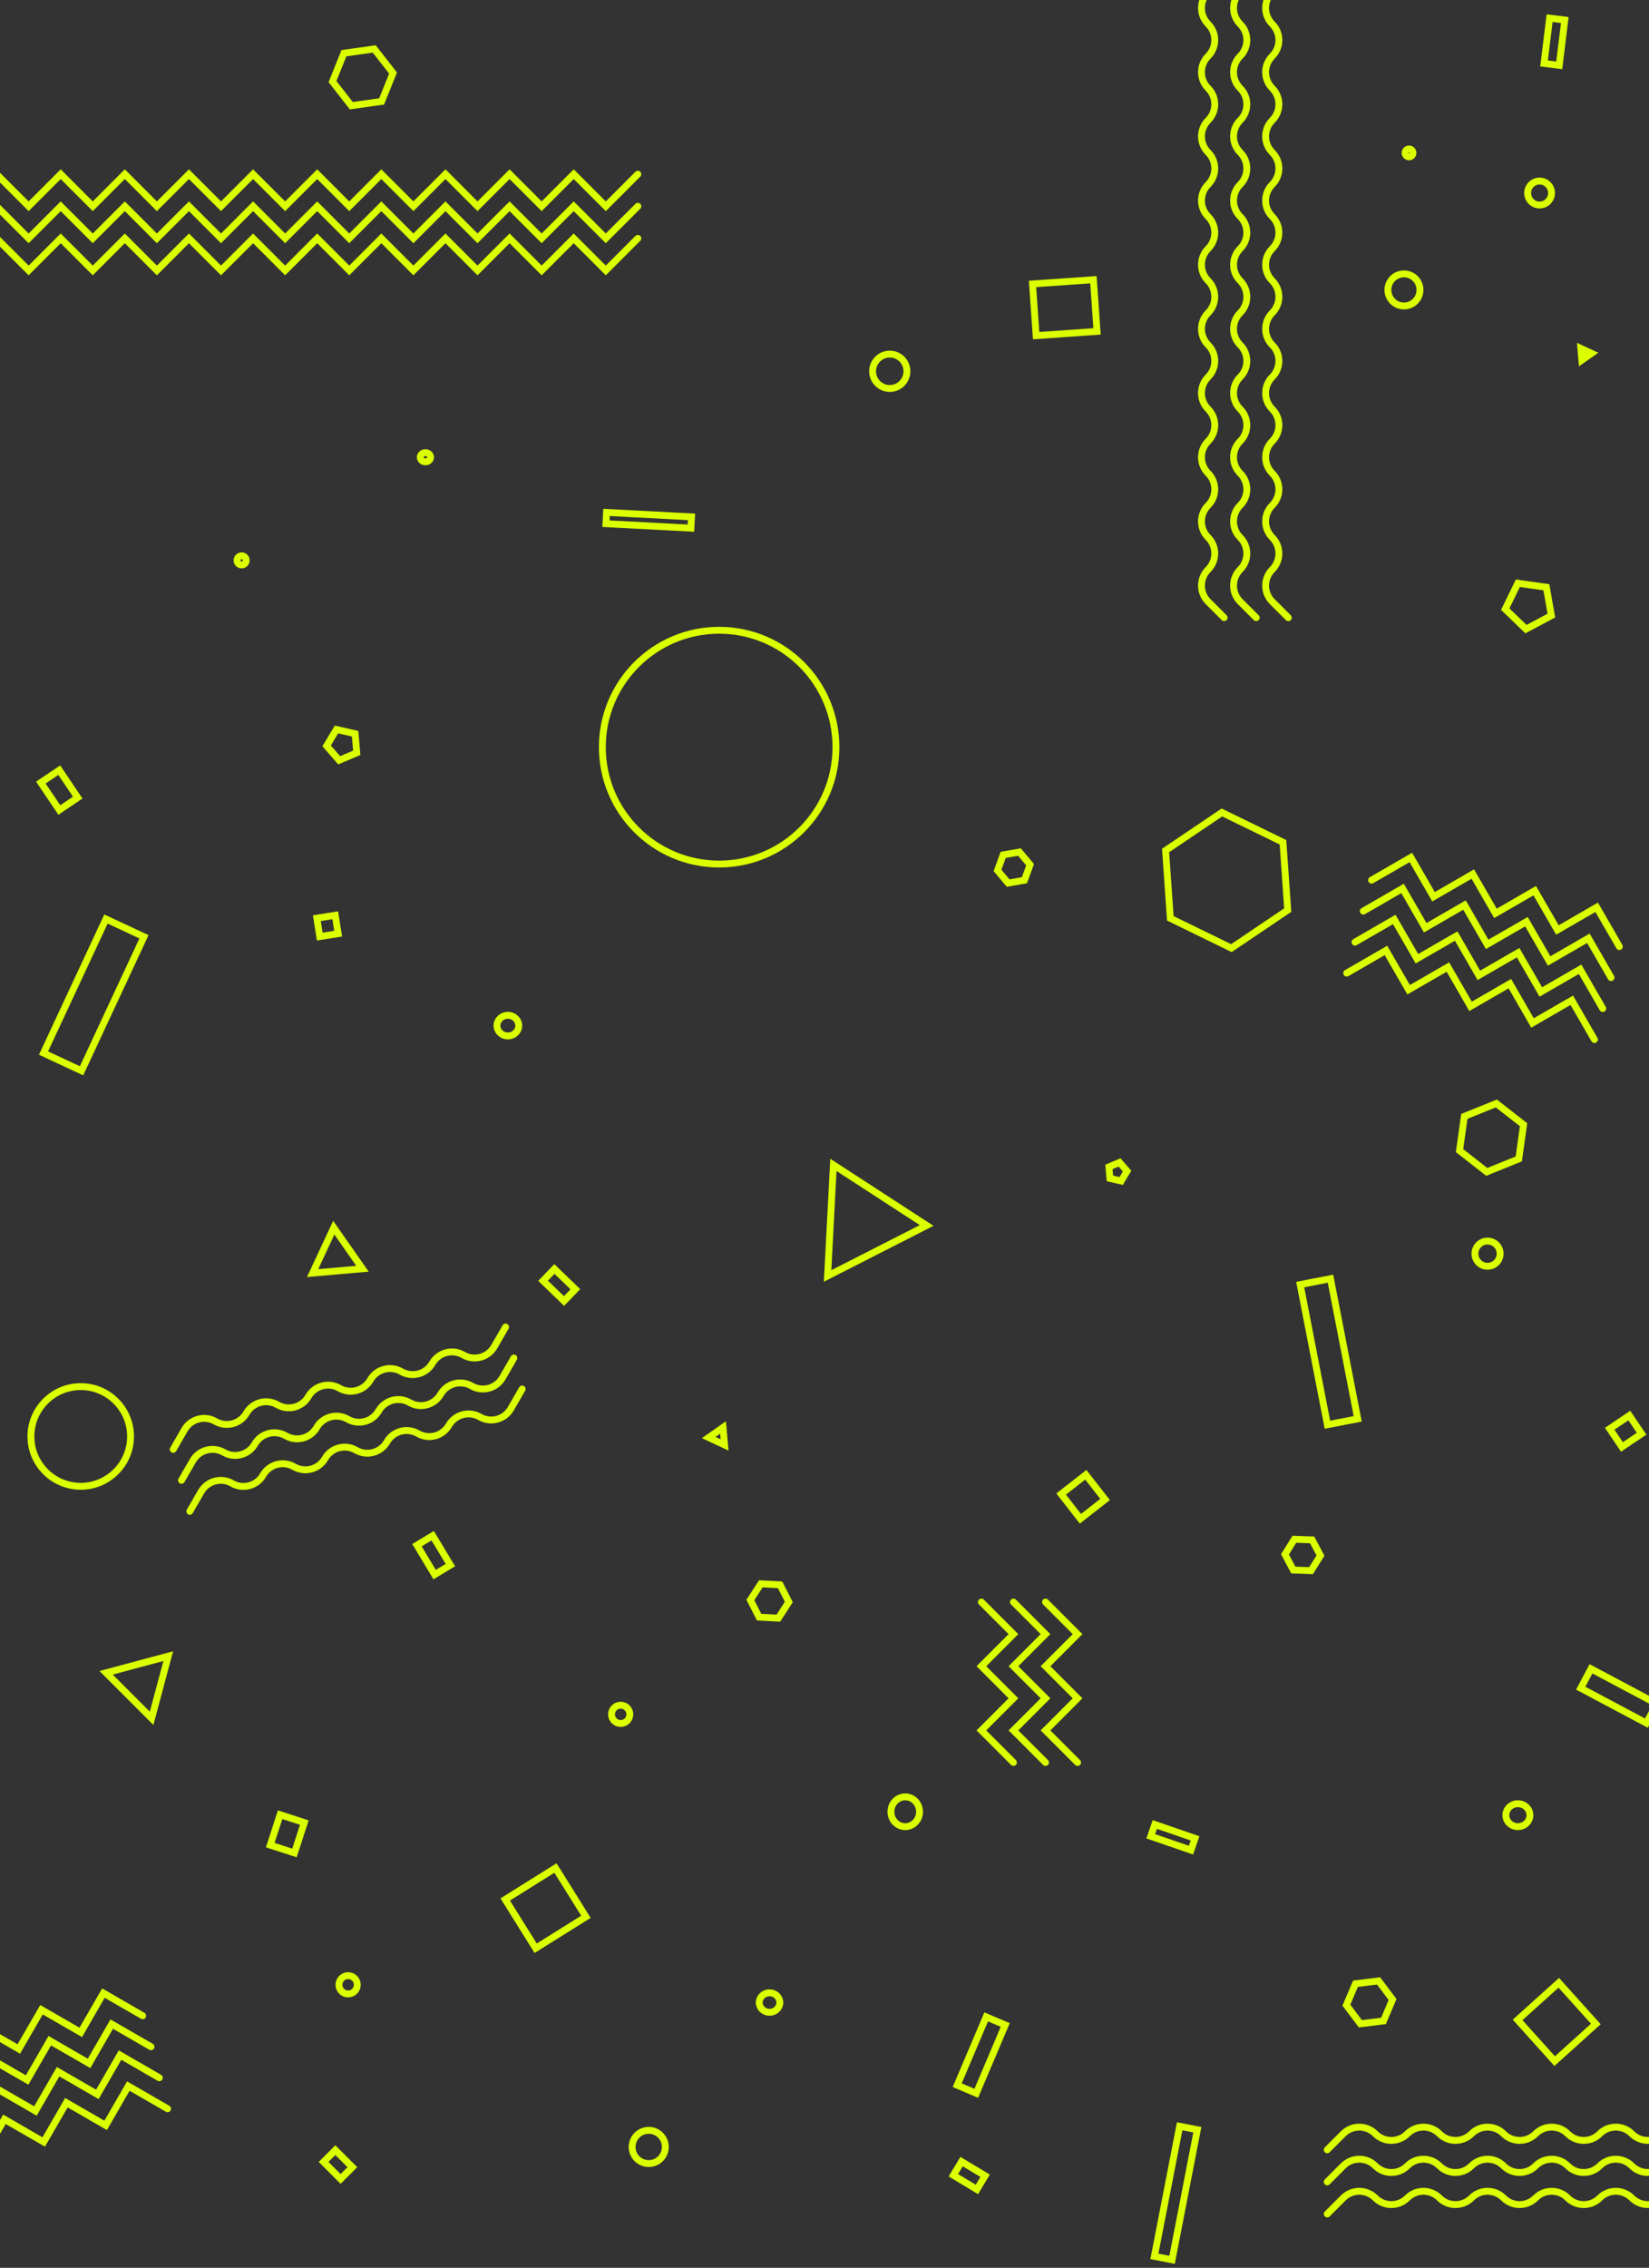 <svg width="1440" height="1979" viewBox="0 0 1440 1979" fill="none" xmlns="http://www.w3.org/2000/svg">
<rect x="0" y="0" width="1440" height="1979" fill="#333333" stroke="none"/>
<g clip-path="url(#clip0_492_3231)">
<path d="M-255 236L-227 208L-199 236L-171 208L-143 236L-115 208L-87 236L-59 208L-31 236L-3 208L25 236L53 208L81 236L109 208L137 236L165 208L193 236L221 208L249 236L277 208L305 236L333 208L361 236L389 208L417 236L445 208L473 236L501 208L529 236L557 208" stroke="#DBFF00" stroke-width="6" stroke-linecap="round"/>
<path d="M-255 180L-227 152L-199 180L-171 152L-143 180L-115 152L-87 180L-59 152L-31 180L-3 152L25 180L53 152L81 180L109 152L137 180L165 152L193 180L221 152L249 180L277 152L305 180L333 152L361 180L389 152L417 180L445 152L473 180L501 152L529 180L557 152" stroke="#DBFF00" stroke-width="6" stroke-linecap="round"/>
<path d="M-255 208L-227 180L-199 208L-171 180L-143 208L-115 180L-87 208L-59 180L-31 208L-3 180L25 208L53 180L81 208L109 180L137 208L165 180L193 208L221 180L249 208L277 180L305 208L333 180L361 208L389 180L417 208L445 180L473 208L501 180L529 208L557 180" stroke="#DBFF00" stroke-width="6" stroke-linecap="round"/>
<path d="M1197.74 768.046L1232.03 748.247L1251.83 782.54L1286.13 762.741L1305.93 797.034L1340.22 777.235L1360.02 811.528L1394.31 791.729L1414.11 826.021" stroke="#DBFF00" stroke-width="6" stroke-linecap="round"/>
<path d="M1190.5 795.092L1224.79 775.293L1244.59 809.586L1278.88 789.787L1298.68 824.08L1332.97 804.281L1352.77 838.573L1387.06 818.774L1406.86 853.067" stroke="#DBFF00" stroke-width="6" stroke-linecap="round"/>
<path d="M1183.25 822.138L1217.54 802.339L1237.34 836.632L1271.63 816.833L1291.43 851.125L1325.72 831.326L1345.52 865.619L1379.82 845.82L1399.61 880.113" stroke="#DBFF00" stroke-width="6" stroke-linecap="round"/>
<path d="M1176 849.184L1210.29 829.385L1230.09 863.677L1264.39 843.878L1284.18 878.171L1318.48 858.372L1338.28 892.665L1372.57 872.866L1392.37 907.159" stroke="#DBFF00" stroke-width="6" stroke-linecap="round"/>
<path d="M-91.753 1817.02L-71.954 1782.73L-37.661 1802.53L-17.862 1768.23L16.431 1788.03L36.23 1753.74L70.522 1773.54L90.322 1739.25L124.614 1759.05" stroke="#DBFF00" stroke-width="6" stroke-linecap="round"/>
<path d="M-84.507 1844.07L-64.708 1809.77L-30.415 1829.57L-10.616 1795.28L23.677 1815.08L43.476 1780.79L77.769 1800.59L97.568 1766.29L131.86 1786.09" stroke="#DBFF00" stroke-width="6" stroke-linecap="round"/>
<path d="M-77.259 1871.11L-57.46 1836.82L-23.167 1856.62L-3.368 1822.33L30.925 1842.13L50.724 1807.83L85.017 1827.63L104.816 1793.34L139.108 1813.14" stroke="#DBFF00" stroke-width="6" stroke-linecap="round"/>
<path d="M-70.013 1898.16L-50.214 1863.87L-15.921 1883.67L3.878 1849.37L38.171 1869.17L57.97 1834.88L92.263 1854.68L112.062 1820.38L146.355 1840.18" stroke="#DBFF00" stroke-width="6" stroke-linecap="round"/>
<path d="M913 1398L941 1426L913 1454L941 1482L913 1510L941 1538" stroke="#DBFF00" stroke-width="6" stroke-linecap="round"/>
<path d="M885 1398L913 1426L885 1454L913 1482L885 1510L913 1538" stroke="#DBFF00" stroke-width="6" stroke-linecap="round"/>
<path d="M857 1398L885 1426L857 1454L885 1482L857 1510L885 1538" stroke="#DBFF00" stroke-width="6" stroke-linecap="round"/>
<rect x="51.809" y="706.835" width="28.853" height="19.37" transform="rotate(-124 51.809 706.835)" stroke="#DBFF00" stroke-width="6"/>
<rect x="1159.18" y="1243.27" width="124.588" height="26.944" transform="rotate(-101 1159.18 1243.27)" stroke="#DBFF00" stroke-width="6"/>
<rect x="1389.35" y="1456.26" width="64.996" height="19.129" transform="rotate(28 1389.35 1456.26)" stroke="#DBFF00" stroke-width="6"/>
<rect x="1008.08" y="1968.99" width="115.648" height="15.718" transform="rotate(-79 1008.08 1968.99)" stroke="#DBFF00" stroke-width="6"/>
<rect x="292.844" y="1876.29" width="21.018" height="14.536" transform="rotate(45 292.844 1876.29)" stroke="#DBFF00" stroke-width="6"/>
<rect x="492.537" y="1135.3" width="25.432" height="14.254" transform="rotate(-136 492.537 1135.3)" stroke="#DBFF00" stroke-width="6"/>
<rect x="1405.68" y="1246.79" width="20.658" height="19.129" transform="rotate(-34 1405.68 1246.79)" stroke="#DBFF00" stroke-width="6"/>
<rect x="235.995" y="1610.1" width="27.876" height="22.222" transform="rotate(-72 235.995 1610.1)" stroke="#DBFF00" stroke-width="6"/>
<rect x="1008.45" y="1592.12" width="37.156" height="10.88" transform="rotate(19 1008.45 1592.12)" stroke="#DBFF00" stroke-width="6"/>
<rect x="1348.34" y="55.388" width="39.853" height="13.37" transform="rotate(-83 1348.34 55.388)" stroke="#DBFF00" stroke-width="6"/>
<rect x="957.993" y="289.181" width="53.31" height="45.217" transform="rotate(176 957.993 289.181)" stroke="#DBFF00" stroke-width="6"/>
<rect x="125.732" y="817.469" width="129.03" height="36.632" transform="rotate(115 125.732 817.469)" stroke="#DBFF00" stroke-width="6"/>
<rect x="379.536" y="1374.04" width="29.938" height="16.035" transform="rotate(-121 379.536 1374.04)" stroke="#DBFF00" stroke-width="6"/>
<rect x="832.525" y="1898.22" width="13.925" height="23.994" transform="rotate(-59 832.525 1898.22)" stroke="#DBFF00" stroke-width="6"/>
<rect x="835.887" y="1819.62" width="64.762" height="18.083" transform="rotate(-67 835.887 1819.62)" stroke="#DBFF00" stroke-width="6"/>
<rect x="441.177" y="1657.54" width="51.747" height="50.185" transform="rotate(-32 441.177 1657.54)" stroke="#DBFF00" stroke-width="6"/>
<rect x="603.327" y="460.875" width="74.276" height="9.848" transform="rotate(-177 603.327 460.875)" stroke="#DBFF00" stroke-width="6"/>
<path d="M803 1581C803 1588.27 797.314 1594 790.5 1594C783.686 1594 778 1588.27 778 1581C778 1573.73 783.686 1568 790.5 1568C797.314 1568 803 1573.73 803 1581Z" stroke="#DBFF00" stroke-width="6"/>
<circle cx="628" cy="652" r="102" stroke="#DBFF00" stroke-width="6"/>
<path d="M681 1747.5C681 1752.08 677.092 1756 672 1756C666.908 1756 663 1752.08 663 1747.5C663 1742.92 666.908 1739 672 1739C677.092 1739 681 1742.92 681 1747.5Z" stroke="#DBFF00" stroke-width="6"/>
<path d="M1336 1584C1336 1589.42 1331.41 1594 1325.5 1594C1319.59 1594 1315 1589.42 1315 1584C1315 1578.58 1319.59 1574 1325.5 1574C1331.41 1574 1336 1578.58 1336 1584Z" stroke="#DBFF00" stroke-width="6"/>
<circle cx="542" cy="1496" r="8" stroke="#DBFF00" stroke-width="6"/>
<circle cx="304" cy="1732" r="8" stroke="#DBFF00" stroke-width="6"/>
<circle cx="1299" cy="1094" r="11" stroke="#DBFF00" stroke-width="6"/>
<circle cx="777" cy="324" r="15" stroke="#DBFF00" stroke-width="6"/>
<circle cx="566.5" cy="1873.5" r="14.5" stroke="#DBFF00" stroke-width="6"/>
<circle cx="1344.45" cy="168.447" r="10.447" stroke="#DBFF00" stroke-width="6"/>
<circle cx="211" cy="489" r="4" stroke="#DBFF00" stroke-width="6"/>
<path d="M376 399C376 401.018 374.184 403 371.5 403C368.816 403 367 401.018 367 399C367 396.982 368.816 395 371.5 395C374.184 395 376 396.982 376 399Z" stroke="#DBFF00" stroke-width="6"/>
<circle cx="1226" cy="253" r="14" stroke="#DBFF00" stroke-width="6"/>
<circle cx="1230.45" cy="133.447" r="3.447" stroke="#DBFF00" stroke-width="6"/>
<path d="M453 895C453 899.856 448.863 904 443.5 904C438.137 904 434 899.856 434 895C434 890.144 438.137 886 443.5 886C448.863 886 453 890.144 453 895Z" stroke="#DBFF00" stroke-width="6"/>
<circle cx="70.5" cy="1253.5" r="43.5" stroke="#DBFF00" stroke-width="6"/>
<path d="M968.375 1018.3L977.634 1014.37L984.234 1021.96L979.053 1030.59L969.251 1028.32L968.375 1018.3Z" stroke="#DBFF00" stroke-width="6"/>
<path d="M722.697 1113.46L727.778 1016.52L809.196 1069.39L722.697 1113.46Z" stroke="#DBFF00" stroke-width="6"/>
<path d="M310.098 640.291L311.554 656.928L296.181 663.454L285.224 650.85L293.826 636.535L310.098 640.291Z" stroke="#DBFF00" stroke-width="6"/>
<path d="M1306.71 962.915L1330.46 981.477L1326.27 1011.33L1298.31 1022.63L1274.55 1004.07L1278.75 974.209L1306.71 962.915Z" stroke="#DBFF00" stroke-width="6"/>
<path d="M1357.63 1798.59L1325.25 1762.63L1361.21 1730.25L1393.59 1766.21L1357.63 1798.59Z" stroke="#DBFF00" stroke-width="6"/>
<path d="M1122.11 1356.37L1130.32 1343.22L1145.82 1343.76L1153.1 1357.45L1144.88 1370.6L1129.38 1370.06L1122.11 1356.37Z" stroke="#DBFF00" stroke-width="6"/>
<path d="M1216.08 1744.84L1208.14 1763.54L1187.97 1766.02L1175.74 1749.79L1183.68 1731.08L1203.85 1728.61L1216.08 1744.84Z" stroke="#DBFF00" stroke-width="6"/>
<path d="M1325.48 508.95L1350.37 512.448L1354.73 537.196L1332.54 548.994L1314.46 531.537L1325.48 508.95Z" stroke="#DBFF00" stroke-width="6"/>
<path d="M1075.32 827.374L1021.99 801.362L1017.85 742.17L1067.04 708.99L1120.37 735.001L1124.51 794.193L1075.32 827.374Z" stroke="#DBFF00" stroke-width="6"/>
<path d="M292.757 798.688L295.302 814.757L279.234 817.302L276.689 801.233L292.757 798.688Z" stroke="#DBFF00" stroke-width="6"/>
<path d="M662.897 1411.18L655.259 1396.19L664.422 1382.08L681.221 1382.96L688.858 1397.95L679.696 1412.06L662.897 1411.18Z" stroke="#DBFF00" stroke-width="6"/>
<path d="M894.581 768.118L880.369 770.624L871.093 759.57L876.029 746.009L890.24 743.503L899.516 754.558L894.581 768.118Z" stroke="#DBFF00" stroke-width="6"/>
<path d="M943.479 1325.32L926.641 1303.77L948.192 1286.94L965.03 1308.49L943.479 1325.32Z" stroke="#DBFF00" stroke-width="6"/>
<path d="M631.411 1245.66L632.746 1260.92L618.864 1254.44L631.411 1245.66Z" stroke="#DBFF00" stroke-width="6"/>
<path d="M146.929 1445.21L132.39 1499.47L92.671 1459.75L146.929 1445.21Z" stroke="#DBFF00" stroke-width="6"/>
<path d="M306.794 92.238L290.353 71.195L300.357 46.434L326.802 42.717L343.243 63.761L333.239 88.522L306.794 92.238Z" stroke="#DBFF00" stroke-width="6"/>
<path d="M316.543 1107.15L272.984 1110.96L291.463 1071.33L316.543 1107.15Z" stroke="#DBFF00" stroke-width="6"/>
<path d="M1380.5 304.058L1389.76 308.373L1381.39 314.229L1380.5 304.058Z" stroke="#DBFF00" stroke-width="6"/>
<path d="M1097 -273L1111 -259C1118.73 -251.268 1118.73 -238.732 1111 -231V-231C1103.27 -223.268 1103.27 -210.732 1111 -203V-203C1118.73 -195.268 1118.73 -182.732 1111 -175V-175C1103.27 -167.268 1103.27 -154.732 1111 -147V-147C1118.73 -139.268 1118.73 -126.732 1111 -119V-119C1103.27 -111.268 1103.27 -98.732 1111 -91V-91C1118.73 -83.268 1118.73 -70.732 1111 -63V-63C1103.27 -55.268 1103.27 -42.732 1111 -35V-35C1118.73 -27.268 1118.73 -14.732 1111 -7V-7C1103.27 0.732 1103.27 13.268 1111 21V21C1118.73 28.732 1118.73 41.268 1111 49V49C1103.27 56.732 1103.27 69.268 1111 77V77C1118.73 84.732 1118.73 97.268 1111 105V105C1103.27 112.732 1103.27 125.268 1111 133V133C1118.73 140.732 1118.73 153.268 1111 161V161C1103.27 168.732 1103.27 181.268 1111 189V189C1118.73 196.732 1118.73 209.268 1111 217V217C1103.27 224.732 1103.27 237.268 1111 245V245C1118.73 252.732 1118.73 265.268 1111 273V273C1103.27 280.732 1103.27 293.268 1111 301V301C1118.73 308.732 1118.73 321.268 1111 329V329C1103.27 336.732 1103.27 349.268 1111 357V357C1118.73 364.732 1118.73 377.268 1111 385V385C1103.27 392.732 1103.27 405.268 1111 413V413C1118.73 420.732 1118.73 433.268 1111 441V441C1103.27 448.732 1103.27 461.268 1111 469V469C1118.73 476.732 1118.73 489.268 1111 497V497C1103.27 504.732 1103.27 517.268 1111 525L1125 539" stroke="#DBFF00" stroke-width="6" stroke-linecap="round"/>
<path d="M1069 -273L1083 -259C1090.73 -251.268 1090.73 -238.732 1083 -231V-231C1075.27 -223.268 1075.27 -210.732 1083 -203V-203C1090.73 -195.268 1090.73 -182.732 1083 -175V-175C1075.27 -167.268 1075.27 -154.732 1083 -147V-147C1090.73 -139.268 1090.73 -126.732 1083 -119V-119C1075.27 -111.268 1075.27 -98.732 1083 -91V-91C1090.73 -83.268 1090.73 -70.732 1083 -63V-63C1075.27 -55.268 1075.27 -42.732 1083 -35V-35C1090.73 -27.268 1090.73 -14.732 1083 -7V-7C1075.27 0.732 1075.27 13.268 1083 21V21C1090.73 28.732 1090.73 41.268 1083 49V49C1075.27 56.732 1075.27 69.268 1083 77V77C1090.73 84.732 1090.73 97.268 1083 105V105C1075.27 112.732 1075.27 125.268 1083 133V133C1090.73 140.732 1090.73 153.268 1083 161V161C1075.27 168.732 1075.27 181.268 1083 189V189C1090.73 196.732 1090.73 209.268 1083 217V217C1075.27 224.732 1075.27 237.268 1083 245V245C1090.73 252.732 1090.73 265.268 1083 273V273C1075.27 280.732 1075.27 293.268 1083 301V301C1090.73 308.732 1090.73 321.268 1083 329V329C1075.27 336.732 1075.27 349.268 1083 357V357C1090.73 364.732 1090.73 377.268 1083 385V385C1075.27 392.732 1075.27 405.268 1083 413V413C1090.73 420.732 1090.73 433.268 1083 441V441C1075.27 448.732 1075.27 461.268 1083 469V469C1090.73 476.732 1090.73 489.268 1083 497V497C1075.27 504.732 1075.27 517.268 1083 525L1097 539" stroke="#DBFF00" stroke-width="6" stroke-linecap="round"/>
<path d="M1041 -273L1055 -259C1062.73 -251.268 1062.73 -238.732 1055 -231V-231C1047.27 -223.268 1047.27 -210.732 1055 -203V-203C1062.73 -195.268 1062.73 -182.732 1055 -175V-175C1047.27 -167.268 1047.27 -154.732 1055 -147V-147C1062.73 -139.268 1062.73 -126.732 1055 -119V-119C1047.27 -111.268 1047.27 -98.732 1055 -91V-91C1062.73 -83.268 1062.73 -70.732 1055 -63V-63C1047.27 -55.268 1047.27 -42.732 1055 -35V-35C1062.73 -27.268 1062.73 -14.732 1055 -7V-7C1047.27 0.732 1047.27 13.268 1055 21V21C1062.73 28.732 1062.73 41.268 1055 49V49C1047.27 56.732 1047.27 69.268 1055 77V77C1062.73 84.732 1062.73 97.268 1055 105V105C1047.27 112.732 1047.27 125.268 1055 133V133C1062.73 140.732 1062.73 153.268 1055 161V161C1047.27 168.732 1047.27 181.268 1055 189V189C1062.73 196.732 1062.73 209.268 1055 217V217C1047.27 224.732 1047.27 237.268 1055 245V245C1062.73 252.732 1062.73 265.268 1055 273V273C1047.27 280.732 1047.27 293.268 1055 301V301C1062.73 308.732 1062.73 321.268 1055 329V329C1047.27 336.732 1047.27 349.268 1055 357V357C1062.73 364.732 1062.73 377.268 1055 385V385C1047.27 392.732 1047.27 405.268 1055 413V413C1062.73 420.732 1062.73 433.268 1055 441V441C1047.27 448.732 1047.27 461.268 1055 469V469C1062.73 476.732 1062.73 489.268 1055 497V497C1047.27 504.732 1047.27 517.268 1055 525L1069 539" stroke="#DBFF00" stroke-width="6" stroke-linecap="round"/>
<path d="M455.999 1212.09L446.1 1229.24C440.632 1238.71 428.523 1241.95 419.054 1236.49V1236.49C409.584 1231.02 397.475 1234.26 392.008 1243.73V1243.73C386.54 1253.2 374.432 1256.45 364.962 1250.98V1250.98C355.492 1245.51 343.383 1248.76 337.916 1258.23V1258.23C332.449 1267.7 320.34 1270.94 310.87 1265.47V1265.47C301.4 1260.01 289.291 1263.25 283.824 1272.72V1272.72C278.357 1282.19 266.248 1285.43 256.778 1279.97V1279.97C247.308 1274.5 235.2 1277.74 229.732 1287.21V1287.21C224.265 1296.68 212.156 1299.93 202.686 1294.46V1294.46C193.217 1288.99 181.108 1292.24 175.64 1301.71L165.741 1318.85" stroke="#DBFF00" stroke-width="6" stroke-linecap="round"/>
<path d="M448.753 1185.05L438.854 1202.19C433.386 1211.66 421.277 1214.91 411.808 1209.44V1209.44C402.338 1203.97 390.229 1207.22 384.762 1216.69V1216.69C379.294 1226.16 367.186 1229.4 357.716 1223.93V1223.93C348.246 1218.47 336.137 1221.71 330.67 1231.18V1231.18C325.203 1240.65 313.094 1243.89 303.624 1238.43V1238.43C294.154 1232.96 282.045 1236.2 276.578 1245.67V1245.67C271.111 1255.14 259.002 1258.39 249.532 1252.92V1252.92C240.062 1247.45 227.954 1250.7 222.486 1260.17V1260.17C217.019 1269.64 204.91 1272.88 195.44 1267.41V1267.41C185.971 1261.95 173.862 1265.19 168.394 1274.66L158.495 1291.81" stroke="#DBFF00" stroke-width="6" stroke-linecap="round"/>
<path d="M441.505 1158L431.606 1175.15C426.138 1184.62 414.029 1187.86 404.56 1182.39V1182.39C395.09 1176.93 382.981 1180.17 377.514 1189.64V1189.64C372.046 1199.11 359.937 1202.35 350.468 1196.89V1196.89C340.998 1191.42 328.889 1194.66 323.422 1204.13V1204.13C317.954 1213.6 305.846 1216.85 296.376 1211.38V1211.38C286.906 1205.91 274.797 1209.16 269.33 1218.63V1218.63C263.863 1228.1 251.754 1231.34 242.284 1225.87V1225.87C232.814 1220.41 220.705 1223.65 215.238 1233.12V1233.12C209.771 1242.59 197.662 1245.84 188.192 1240.37V1240.37C178.723 1234.9 166.614 1238.15 161.146 1247.62L151.247 1264.76" stroke="#DBFF00" stroke-width="6" stroke-linecap="round"/>
<path d="M1467 1904L1453 1918C1445.27 1925.73 1432.73 1925.73 1425 1918V1918C1417.27 1910.27 1404.73 1910.27 1397 1918V1918C1389.27 1925.73 1376.73 1925.73 1369 1918V1918C1361.27 1910.27 1348.73 1910.27 1341 1918V1918C1333.27 1925.73 1320.73 1925.73 1313 1918V1918C1305.27 1910.27 1292.73 1910.27 1285 1918V1918C1277.27 1925.73 1264.73 1925.73 1257 1918V1918C1249.27 1910.27 1236.73 1910.27 1229 1918V1918C1221.27 1925.73 1208.73 1925.73 1201 1918V1918C1193.27 1910.27 1180.73 1910.27 1173 1918L1159 1932" stroke="#DBFF00" stroke-width="6" stroke-linecap="round"/>
<path d="M1467 1876L1453 1890C1445.27 1897.73 1432.73 1897.73 1425 1890V1890C1417.27 1882.27 1404.73 1882.27 1397 1890V1890C1389.27 1897.73 1376.73 1897.73 1369 1890V1890C1361.27 1882.27 1348.73 1882.27 1341 1890V1890C1333.27 1897.73 1320.73 1897.73 1313 1890V1890C1305.27 1882.27 1292.73 1882.27 1285 1890V1890C1277.27 1897.73 1264.73 1897.73 1257 1890V1890C1249.27 1882.27 1236.73 1882.27 1229 1890V1890C1221.27 1897.73 1208.73 1897.73 1201 1890V1890C1193.27 1882.27 1180.73 1882.27 1173 1890L1159 1904" stroke="#DBFF00" stroke-width="6" stroke-linecap="round"/>
<path d="M1467 1848L1453 1862C1445.27 1869.73 1432.73 1869.73 1425 1862V1862C1417.27 1854.27 1404.73 1854.27 1397 1862V1862C1389.27 1869.73 1376.73 1869.73 1369 1862V1862C1361.27 1854.27 1348.73 1854.27 1341 1862V1862C1333.27 1869.73 1320.73 1869.73 1313 1862V1862C1305.27 1854.27 1292.73 1854.27 1285 1862V1862C1277.27 1869.73 1264.73 1869.73 1257 1862V1862C1249.27 1854.27 1236.73 1854.27 1229 1862V1862C1221.27 1869.73 1208.73 1869.73 1201 1862V1862C1193.27 1854.27 1180.73 1854.27 1173 1862L1159 1876" stroke="#DBFF00" stroke-width="6" stroke-linecap="round"/>
</g>
<defs>
<clipPath id="clip0_492_3231">
<rect width="1440" height="1979" fill="white"/>
</clipPath>
</defs>
</svg>
